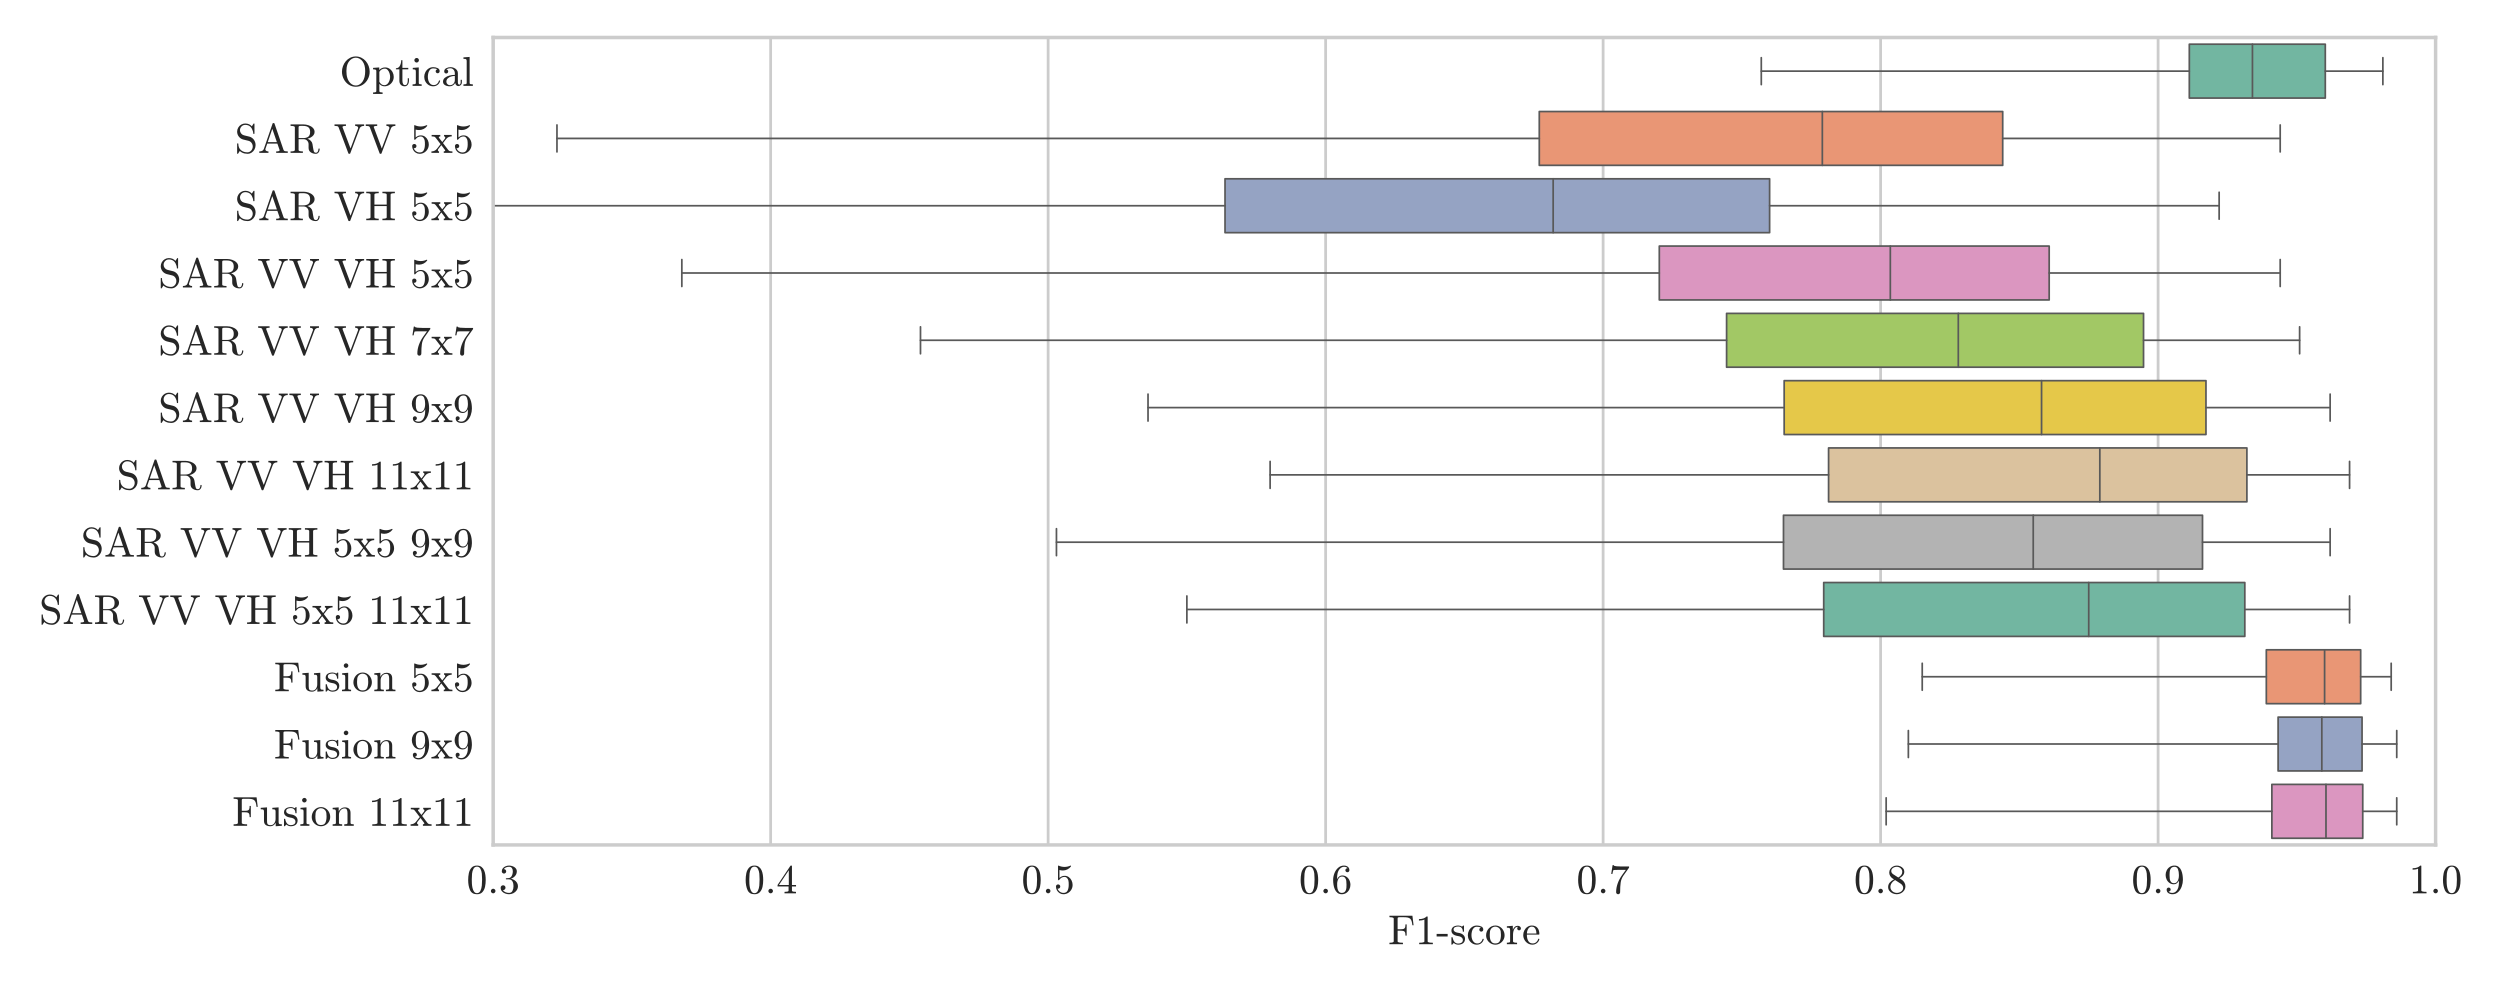 <?xml version="1.0" encoding="utf-8" standalone="no"?>
<!DOCTYPE svg PUBLIC "-//W3C//DTD SVG 1.1//EN"
  "http://www.w3.org/Graphics/SVG/1.1/DTD/svg11.dtd">
<!-- Created with matplotlib (http://matplotlib.org/) -->
<svg height="288pt" version="1.1" viewBox="0 0 720 288" width="720pt" xmlns="http://www.w3.org/2000/svg" xmlns:xlink="http://www.w3.org/1999/xlink">
 <defs>
  <style type="text/css">
*{stroke-linecap:butt;stroke-linejoin:round;}
  </style>
 </defs>
 <g id="figure_1">
  <g id="patch_1">
   <path d="M 0 288 
L 720 288 
L 720 0 
L 0 0 
z
" style="fill:#ffffff;"/>
  </g>
  <g id="axes_1">
   <g id="patch_2">
    <path d="M 142.025 243.35 
L 701.45 243.35 
L 701.45 10.8 
L 142.025 10.8 
z
" style="fill:#ffffff;"/>
   </g>
   <g id="matplotlib.axis_1">
    <g id="xtick_1">
     <g id="line2d_1">
      <path clip-path="url(#pd75c593f78)" d="M 142.025 243.35 
L 142.025 10.8 
" style="fill:none;stroke:#cccccc;stroke-linecap:round;stroke-width:0.8;"/>
     </g>
     <g id="line2d_2"/>
     <g id="text_1">
      <!-- 0.3 -->
      <defs>
       <path d="M 25 -2.203 
Q 12.75 -2.203 8.328 7.875 
Q 3.906 17.969 3.906 31.891 
Q 3.906 40.578 5.484 48.234 
Q 7.078 55.906 11.781 61.25 
Q 16.5 66.609 25 66.609 
Q 31.594 66.609 35.781 63.375 
Q 39.984 60.156 42.188 55.047 
Q 44.391 49.953 45.188 44.109 
Q 46 38.281 46 31.891 
Q 46 23.297 44.406 15.797 
Q 42.828 8.297 38.188 3.047 
Q 33.547 -2.203 25 -2.203 
z
M 25 0.391 
Q 30.562 0.391 33.297 6.094 
Q 36.031 11.812 36.672 18.75 
Q 37.312 25.688 37.312 33.5 
Q 37.312 41.016 36.672 47.359 
Q 36.031 53.719 33.312 58.859 
Q 30.609 64.016 25 64.016 
Q 19.344 64.016 16.609 58.828 
Q 13.875 53.656 13.234 47.328 
Q 12.594 41.016 12.594 33.5 
Q 12.594 27.938 12.859 23 
Q 13.141 18.062 14.312 12.812 
Q 15.484 7.562 18.094 3.969 
Q 20.703 0.391 25 0.391 
z
" id="Cmr10-30"/>
       <path d="M 8.406 5.516 
Q 8.406 7.766 10.062 9.375 
Q 11.719 10.984 13.922 10.984 
Q 15.281 10.984 16.594 10.25 
Q 17.922 9.516 18.656 8.203 
Q 19.391 6.891 19.391 5.516 
Q 19.391 3.328 17.766 1.656 
Q 16.156 0 13.922 0 
Q 11.719 0 10.062 1.656 
Q 8.406 3.328 8.406 5.516 
z
" id="Cmr10-2e"/>
       <path d="M 9.516 7.719 
Q 11.859 4.297 15.812 2.641 
Q 19.781 0.984 24.312 0.984 
Q 30.125 0.984 32.562 5.938 
Q 35.016 10.891 35.016 17.188 
Q 35.016 20.016 34.5 22.844 
Q 33.984 25.688 32.766 28.125 
Q 31.547 30.562 29.422 32.031 
Q 27.297 33.5 24.219 33.5 
L 17.578 33.5 
Q 16.703 33.5 16.703 34.422 
L 16.703 35.297 
Q 16.703 36.078 17.578 36.078 
L 23.094 36.531 
Q 26.609 36.531 28.922 39.156 
Q 31.25 41.797 32.328 45.578 
Q 33.406 49.359 33.406 52.781 
Q 33.406 57.562 31.156 60.641 
Q 28.906 63.719 24.312 63.719 
Q 20.516 63.719 17.047 62.281 
Q 13.578 60.844 11.531 57.906 
Q 11.719 57.953 11.859 57.984 
Q 12.016 58.016 12.203 58.016 
Q 14.453 58.016 15.969 56.453 
Q 17.484 54.891 17.484 52.688 
Q 17.484 50.531 15.969 48.969 
Q 14.453 47.406 12.203 47.406 
Q 10.016 47.406 8.453 48.969 
Q 6.891 50.531 6.891 52.688 
Q 6.891 56.984 9.469 60.156 
Q 12.062 63.328 16.141 64.969 
Q 20.219 66.609 24.312 66.609 
Q 27.344 66.609 30.703 65.703 
Q 34.078 64.797 36.812 63.109 
Q 39.547 61.422 41.281 58.781 
Q 43.016 56.156 43.016 52.781 
Q 43.016 48.578 41.141 45.016 
Q 39.266 41.453 35.984 38.859 
Q 32.719 36.281 28.812 35.016 
Q 33.156 34.188 37.062 31.734 
Q 40.969 29.297 43.328 25.484 
Q 45.703 21.688 45.703 17.281 
Q 45.703 11.766 42.672 7.297 
Q 39.656 2.828 34.719 0.312 
Q 29.781 -2.203 24.312 -2.203 
Q 19.625 -2.203 14.906 -0.406 
Q 10.203 1.375 7.203 4.938 
Q 4.203 8.5 4.203 13.484 
Q 4.203 15.969 5.859 17.625 
Q 7.516 19.281 10.016 19.281 
Q 11.625 19.281 12.969 18.531 
Q 14.312 17.781 15.062 16.406 
Q 15.828 15.047 15.828 13.484 
Q 15.828 11.031 14.109 9.375 
Q 12.406 7.719 10.016 7.719 
z
" id="Cmr10-33"/>
      </defs>
      <g style="fill:#262626;" transform="translate(134.364 257.277)scale(0.12 -0.12)">
       <use xlink:href="#Cmr10-30"/>
       <use x="50" xlink:href="#Cmr10-2e"/>
       <use x="77.686" xlink:href="#Cmr10-33"/>
      </g>
     </g>
    </g>
    <g id="xtick_2">
     <g id="line2d_3">
      <path clip-path="url(#pd75c593f78)" d="M 221.943 243.35 
L 221.943 10.8 
" style="fill:none;stroke:#cccccc;stroke-linecap:round;stroke-width:0.8;"/>
     </g>
     <g id="line2d_4"/>
     <g id="text_2">
      <!-- 0.4 -->
      <defs>
       <path d="M 2.781 16.5 
L 2.781 20.016 
L 33.688 66.109 
Q 34.031 66.609 34.719 66.609 
L 36.188 66.609 
Q 37.312 66.609 37.312 65.484 
L 37.312 20.016 
L 47.125 20.016 
L 47.125 16.5 
L 37.312 16.5 
L 37.312 6.688 
Q 37.312 4.641 40.234 4.078 
Q 43.172 3.516 47.016 3.516 
L 47.016 0 
L 19.484 0 
L 19.484 3.516 
Q 23.344 3.516 26.266 4.078 
Q 29.203 4.641 29.203 6.688 
L 29.203 16.5 
z
M 6.109 20.016 
L 29.781 20.016 
L 29.781 55.422 
z
" id="Cmr10-34"/>
      </defs>
      <g style="fill:#262626;" transform="translate(214.282 257.277)scale(0.12 -0.12)">
       <use xlink:href="#Cmr10-30"/>
       <use x="50" xlink:href="#Cmr10-2e"/>
       <use x="77.686" xlink:href="#Cmr10-34"/>
      </g>
     </g>
    </g>
    <g id="xtick_3">
     <g id="line2d_5">
      <path clip-path="url(#pd75c593f78)" d="M 301.861 243.35 
L 301.861 10.8 
" style="fill:none;stroke:#cccccc;stroke-linecap:round;stroke-width:0.8;"/>
     </g>
     <g id="line2d_6"/>
     <g id="text_3">
      <!-- 0.5 -->
      <defs>
       <path d="M 8.688 11.375 
Q 9.719 8.453 11.844 6.047 
Q 13.969 3.656 16.875 2.312 
Q 19.781 0.984 22.906 0.984 
Q 30.125 0.984 32.859 6.594 
Q 35.594 12.203 35.594 20.219 
Q 35.594 23.688 35.469 26.047 
Q 35.359 28.422 34.812 30.609 
Q 33.891 34.125 31.562 36.766 
Q 29.25 39.406 25.875 39.406 
Q 22.516 39.406 20.094 38.375 
Q 17.672 37.359 16.156 35.984 
Q 14.656 34.625 13.484 33.109 
Q 12.312 31.594 12.016 31.5 
L 10.891 31.5 
Q 10.641 31.5 10.266 31.812 
Q 9.906 32.125 9.906 32.422 
L 9.906 65.828 
Q 9.906 66.062 10.219 66.328 
Q 10.547 66.609 10.891 66.609 
L 11.188 66.609 
Q 17.922 63.375 25.484 63.375 
Q 32.906 63.375 39.797 66.609 
L 40.094 66.609 
Q 40.438 66.609 40.719 66.359 
Q 41.016 66.109 41.016 65.828 
L 41.016 64.891 
Q 41.016 64.406 40.828 64.406 
Q 37.406 59.859 32.25 57.312 
Q 27.094 54.781 21.578 54.781 
Q 17.578 54.781 13.375 55.906 
L 13.375 37.016 
Q 16.703 39.703 19.312 40.844 
Q 21.922 42 25.984 42 
Q 31.5 42 35.859 38.812 
Q 40.234 35.641 42.578 30.531 
Q 44.922 25.438 44.922 20.125 
Q 44.922 14.109 41.969 8.984 
Q 39.016 3.859 33.938 0.828 
Q 28.859 -2.203 22.906 -2.203 
Q 17.969 -2.203 13.844 0.328 
Q 9.719 2.875 7.344 7.172 
Q 4.984 11.469 4.984 16.312 
Q 4.984 18.562 6.438 19.969 
Q 7.906 21.391 10.109 21.391 
Q 12.312 21.391 13.797 19.938 
Q 15.281 18.5 15.281 16.312 
Q 15.281 14.156 13.797 12.672 
Q 12.312 11.188 10.109 11.188 
Q 9.766 11.188 9.328 11.25 
Q 8.891 11.328 8.688 11.375 
z
" id="Cmr10-35"/>
      </defs>
      <g style="fill:#262626;" transform="translate(294.199 257.277)scale(0.12 -0.12)">
       <use xlink:href="#Cmr10-30"/>
       <use x="50" xlink:href="#Cmr10-2e"/>
       <use x="77.686" xlink:href="#Cmr10-35"/>
      </g>
     </g>
    </g>
    <g id="xtick_4">
     <g id="line2d_7">
      <path clip-path="url(#pd75c593f78)" d="M 381.779 243.35 
L 381.779 10.8 
" style="fill:none;stroke:#cccccc;stroke-linecap:round;stroke-width:0.8;"/>
     </g>
     <g id="line2d_8"/>
     <g id="text_4">
      <!-- 0.6 -->
      <defs>
       <path d="M 25 -2.203 
Q 18.797 -2.203 14.641 1.094 
Q 10.5 4.391 8.219 9.641 
Q 5.953 14.891 5.078 20.656 
Q 4.203 26.422 4.203 32.328 
Q 4.203 40.234 7.281 48.188 
Q 10.359 56.156 16.328 61.375 
Q 22.312 66.609 30.516 66.609 
Q 33.938 66.609 36.891 65.312 
Q 39.844 64.016 41.531 61.5 
Q 43.219 58.984 43.219 55.422 
Q 43.219 53.375 41.828 51.984 
Q 40.438 50.594 38.375 50.594 
Q 36.422 50.594 35 52 
Q 33.594 53.422 33.594 55.422 
Q 33.594 57.375 35 58.781 
Q 36.422 60.203 38.375 60.203 
L 38.922 60.203 
Q 37.641 62.016 35.328 62.859 
Q 33.016 63.719 30.516 63.719 
Q 27.484 63.719 24.922 62.391 
Q 22.359 61.078 20.312 58.828 
Q 18.266 56.594 16.891 53.875 
Q 15.531 51.172 14.766 47.703 
Q 14.016 44.234 13.812 41.203 
Q 13.625 38.188 13.625 33.594 
Q 15.375 37.703 18.594 40.312 
Q 21.828 42.922 25.875 42.922 
Q 30.328 42.922 33.984 41.109 
Q 37.641 39.312 40.281 36.109 
Q 42.922 32.906 44.312 28.797 
Q 45.703 24.703 45.703 20.516 
Q 45.703 14.656 43.094 9.344 
Q 40.484 4.047 35.734 0.922 
Q 31 -2.203 25 -2.203 
z
M 25 0.984 
Q 28.859 0.984 31.203 2.734 
Q 33.547 4.5 34.641 7.391 
Q 35.75 10.297 36.016 13.25 
Q 36.281 16.219 36.281 20.516 
Q 36.281 26.172 35.734 30.172 
Q 35.203 34.188 32.812 37.234 
Q 30.422 40.281 25.484 40.281 
Q 21.438 40.281 18.828 37.547 
Q 16.219 34.812 15.016 30.641 
Q 13.812 26.469 13.812 22.609 
Q 13.812 21.297 13.922 20.609 
Q 13.922 20.453 13.891 20.359 
Q 13.875 20.266 13.812 20.125 
Q 13.812 15.828 14.688 11.422 
Q 15.578 7.031 18.062 4 
Q 20.562 0.984 25 0.984 
z
" id="Cmr10-36"/>
      </defs>
      <g style="fill:#262626;" transform="translate(374.117 257.277)scale(0.12 -0.12)">
       <use xlink:href="#Cmr10-30"/>
       <use x="50" xlink:href="#Cmr10-2e"/>
       <use x="77.686" xlink:href="#Cmr10-36"/>
      </g>
     </g>
    </g>
    <g id="xtick_5">
     <g id="line2d_9">
      <path clip-path="url(#pd75c593f78)" d="M 461.696 243.35 
L 461.696 10.8 
" style="fill:none;stroke:#cccccc;stroke-linecap:round;stroke-width:0.8;"/>
     </g>
     <g id="line2d_10"/>
     <g id="text_5">
      <!-- 0.7 -->
      <defs>
       <path d="M 17.391 2.594 
Q 17.391 8.156 18.359 13.469 
Q 19.344 18.797 21.219 24 
Q 23.094 29.203 25.75 34.203 
Q 28.422 39.203 31.594 43.609 
L 40.719 56.297 
L 29.297 56.297 
Q 11.531 56.297 10.984 55.812 
Q 9.672 54.203 8.5 46.578 
L 5.609 46.578 
L 8.891 67.578 
L 11.812 67.578 
L 11.812 67.281 
Q 11.812 65.484 17.922 64.938 
Q 24.031 64.406 29.891 64.406 
L 48.484 64.406 
L 48.484 61.812 
Q 48.484 61.719 48.453 61.672 
Q 48.438 61.625 48.391 61.531 
L 34.625 42.188 
Q 29.547 34.672 28.266 25.484 
Q 27 16.312 27 2.594 
Q 27 0.641 25.578 -0.781 
Q 24.172 -2.203 22.219 -2.203 
Q 20.219 -2.203 18.797 -0.781 
Q 17.391 0.641 17.391 2.594 
z
" id="Cmr10-37"/>
      </defs>
      <g style="fill:#262626;" transform="translate(454.035 257.277)scale(0.12 -0.12)">
       <use xlink:href="#Cmr10-30"/>
       <use x="50" xlink:href="#Cmr10-2e"/>
       <use x="77.686" xlink:href="#Cmr10-37"/>
      </g>
     </g>
    </g>
    <g id="xtick_6">
     <g id="line2d_11">
      <path clip-path="url(#pd75c593f78)" d="M 541.614 243.35 
L 541.614 10.8 
" style="fill:none;stroke:#cccccc;stroke-linecap:round;stroke-width:0.8;"/>
     </g>
     <g id="line2d_12"/>
     <g id="text_6">
      <!-- 0.8 -->
      <defs>
       <path d="M 4.203 15.188 
Q 4.203 21.188 8.156 25.797 
Q 12.109 30.422 18.312 33.5 
L 14.594 35.891 
Q 11.188 38.141 9.031 41.875 
Q 6.891 45.609 6.891 49.703 
Q 6.891 54.5 9.406 58.344 
Q 11.922 62.203 16.094 64.406 
Q 20.266 66.609 25 66.609 
Q 29.438 66.609 33.562 64.797 
Q 37.703 62.984 40.359 59.609 
Q 43.016 56.25 43.016 51.609 
Q 43.016 48.25 41.422 45.359 
Q 39.844 42.484 37.078 40.188 
Q 34.328 37.891 31.203 36.281 
L 36.922 32.625 
Q 40.875 30.031 43.281 25.828 
Q 45.703 21.625 45.703 17 
Q 45.703 11.578 42.797 7.125 
Q 39.891 2.688 35.109 0.234 
Q 30.328 -2.203 25 -2.203 
Q 19.828 -2.203 15.016 -0.094 
Q 10.203 2 7.203 5.984 
Q 4.203 9.969 4.203 15.188 
z
M 9.625 15.188 
Q 9.625 11.234 11.797 7.953 
Q 13.969 4.688 17.531 2.828 
Q 21.094 0.984 25 0.984 
Q 30.812 0.984 35.547 4.375 
Q 40.281 7.766 40.281 13.375 
Q 40.281 15.281 39.516 17.156 
Q 38.766 19.047 37.422 20.578 
Q 36.078 22.125 34.422 23.094 
L 21 31.781 
Q 17.875 30.125 15.25 27.578 
Q 12.641 25.047 11.125 21.875 
Q 9.625 18.703 9.625 15.188 
z
M 16.5 45.703 
L 28.609 37.891 
Q 32.812 40.328 35.5 43.797 
Q 38.188 47.266 38.188 51.609 
Q 38.188 54.984 36.297 57.781 
Q 34.422 60.594 31.391 62.156 
Q 28.375 63.719 24.906 63.719 
Q 21.875 63.719 18.797 62.547 
Q 15.719 61.375 13.719 59.047 
Q 11.719 56.734 11.719 53.609 
Q 11.719 48.922 16.5 45.703 
z
" id="Cmr10-38"/>
      </defs>
      <g style="fill:#262626;" transform="translate(533.953 257.277)scale(0.12 -0.12)">
       <use xlink:href="#Cmr10-30"/>
       <use x="50" xlink:href="#Cmr10-2e"/>
       <use x="77.686" xlink:href="#Cmr10-38"/>
      </g>
     </g>
    </g>
    <g id="xtick_7">
     <g id="line2d_13">
      <path clip-path="url(#pd75c593f78)" d="M 621.532 243.35 
L 621.532 10.8 
" style="fill:none;stroke:#cccccc;stroke-linecap:round;stroke-width:0.8;"/>
     </g>
     <g id="line2d_14"/>
     <g id="text_7">
      <!-- 0.9 -->
      <defs>
       <path d="M 11.281 4.203 
Q 14.016 0.984 20.797 0.984 
Q 24.609 0.984 27.906 3.562 
Q 31.203 6.156 33.016 9.906 
Q 35.109 14.156 35.688 18.969 
Q 36.281 23.781 36.281 30.906 
Q 34.578 26.859 31.375 24.266 
Q 28.172 21.688 24.031 21.688 
Q 18.219 21.688 13.641 24.828 
Q 9.078 27.984 6.641 33.125 
Q 4.203 38.281 4.203 44.094 
Q 4.203 50.094 6.938 55.297 
Q 9.672 60.5 14.5 63.547 
Q 19.344 66.609 25.484 66.609 
Q 31.547 66.609 35.625 63.312 
Q 39.703 60.016 41.844 54.812 
Q 44 49.609 44.844 43.797 
Q 45.703 37.984 45.703 32.328 
Q 45.703 24.609 42.875 16.578 
Q 40.047 8.547 34.406 3.172 
Q 28.766 -2.203 20.797 -2.203 
Q 14.891 -2.203 10.781 0.578 
Q 6.688 3.375 6.688 8.984 
Q 6.688 11.031 8.078 12.422 
Q 9.469 13.812 11.531 13.812 
Q 13.531 13.812 14.922 12.422 
Q 16.312 11.031 16.312 8.984 
Q 16.312 7.031 14.891 5.609 
Q 13.484 4.203 11.531 4.203 
z
M 24.422 24.312 
Q 28.516 24.312 31.125 27.062 
Q 33.734 29.828 34.906 33.922 
Q 36.078 38.031 36.078 42.094 
L 36.078 44 
L 36.078 44.391 
Q 36.078 51.906 33.875 57.812 
Q 31.688 63.719 25.484 63.719 
Q 21.531 63.719 19.062 61.984 
Q 16.609 60.25 15.438 57.375 
Q 14.266 54.5 13.938 51.219 
Q 13.625 47.953 13.625 44.094 
Q 13.625 38.422 14.156 34.422 
Q 14.703 30.422 17.094 27.359 
Q 19.484 24.312 24.422 24.312 
z
" id="Cmr10-39"/>
      </defs>
      <g style="fill:#262626;" transform="translate(613.871 257.277)scale(0.12 -0.12)">
       <use xlink:href="#Cmr10-30"/>
       <use x="50" xlink:href="#Cmr10-2e"/>
       <use x="77.686" xlink:href="#Cmr10-39"/>
      </g>
     </g>
    </g>
    <g id="xtick_8">
     <g id="line2d_15">
      <path clip-path="url(#pd75c593f78)" d="M 701.45 243.35 
L 701.45 10.8 
" style="fill:none;stroke:#cccccc;stroke-linecap:round;stroke-width:0.8;"/>
     </g>
     <g id="line2d_16"/>
     <g id="text_8">
      <!-- 1.0 -->
      <defs>
       <path d="M 9.281 0 
L 9.281 3.516 
Q 21.781 3.516 21.781 6.688 
L 21.781 59.188 
Q 16.609 56.688 8.688 56.688 
L 8.688 60.203 
Q 20.953 60.203 27.203 66.609 
L 28.609 66.609 
Q 28.953 66.609 29.266 66.328 
Q 29.594 66.062 29.594 65.719 
L 29.594 6.688 
Q 29.594 3.516 42.094 3.516 
L 42.094 0 
z
" id="Cmr10-31"/>
      </defs>
      <g style="fill:#262626;" transform="translate(693.789 257.277)scale(0.12 -0.12)">
       <use xlink:href="#Cmr10-31"/>
       <use x="50" xlink:href="#Cmr10-2e"/>
       <use x="77.686" xlink:href="#Cmr10-30"/>
      </g>
     </g>
    </g>
    <g id="text_9">
     <!-- F1-score -->
     <defs>
      <path d="M 3.078 0 
L 3.078 3.516 
Q 13.375 3.516 13.375 6.688 
L 13.375 61.625 
Q 13.375 64.797 3.078 64.797 
L 3.078 68.312 
L 58.203 68.312 
L 60.984 45.406 
L 58.109 45.406 
Q 57.422 51.703 56.266 55.344 
Q 55.125 58.984 52.922 61.062 
Q 50.734 63.141 47.047 63.969 
Q 43.359 64.797 36.922 64.797 
L 27.781 64.797 
Q 25.984 64.797 24.969 64.641 
Q 23.969 64.5 23.328 63.797 
Q 22.703 63.094 22.703 61.625 
L 22.703 35.891 
L 29.781 35.891 
Q 34.906 35.891 37.297 36.797 
Q 39.703 37.703 40.594 40.094 
Q 41.5 42.484 41.5 47.609 
L 44.391 47.609 
L 44.391 20.703 
L 41.5 20.703 
Q 41.5 25.828 40.594 28.219 
Q 39.703 30.609 37.297 31.516 
Q 34.906 32.422 29.781 32.422 
L 22.703 32.422 
L 22.703 6.688 
Q 22.703 3.516 35.5 3.516 
L 35.5 0 
z
" id="Cmr10-46"/>
      <path d="M 1.125 18.5 
L 1.125 24.703 
L 27.594 24.703 
L 27.594 18.5 
z
" id="Cmr10-2d"/>
      <path d="M 3.328 -0.297 
L 3.328 16.016 
Q 3.328 16.797 4.203 16.797 
L 5.422 16.797 
Q 6 16.797 6.203 16.016 
Q 8.984 1.516 19.672 1.516 
Q 24.422 1.516 27.609 3.656 
Q 30.812 5.812 30.812 10.297 
Q 30.812 13.531 28.312 15.797 
Q 25.828 18.062 22.406 18.891 
L 15.719 20.219 
Q 12.359 20.953 9.594 22.453 
Q 6.844 23.969 5.078 26.484 
Q 3.328 29 3.328 32.328 
Q 3.328 36.719 5.641 39.516 
Q 7.953 42.328 11.656 43.578 
Q 15.375 44.828 19.672 44.828 
Q 24.812 44.828 28.609 42.094 
L 31.5 44.578 
Q 31.5 44.828 31.984 44.828 
L 32.719 44.828 
Q 33.016 44.828 33.25 44.547 
Q 33.5 44.281 33.5 44 
L 33.5 30.906 
Q 33.5 29.984 32.719 29.984 
L 31.5 29.984 
Q 30.609 29.984 30.609 30.906 
Q 30.609 36.141 27.703 39.312 
Q 24.812 42.484 19.578 42.484 
Q 15.094 42.484 11.797 40.812 
Q 8.5 39.156 8.5 35.109 
Q 8.5 32.328 10.859 30.547 
Q 13.234 28.766 16.406 27.984 
L 23.188 26.703 
Q 26.609 25.922 29.562 24.062 
Q 32.516 22.219 34.25 19.375 
Q 35.984 16.547 35.984 12.984 
Q 35.984 9.375 34.734 6.703 
Q 33.5 4.047 31.266 2.281 
Q 29.047 0.531 26.016 -0.297 
Q 23 -1.125 19.672 -1.125 
Q 13.422 -1.125 8.984 3.078 
L 5.328 -0.875 
Q 5.328 -1.125 4.781 -1.125 
L 4.203 -1.125 
Q 3.328 -1.125 3.328 -0.297 
z
" id="Cmr10-73"/>
      <path d="M 24.906 -1.125 
Q 18.844 -1.125 13.906 2.016 
Q 8.984 5.172 6.156 10.422 
Q 3.328 15.672 3.328 21.578 
Q 3.328 27.484 6.125 32.906 
Q 8.938 38.328 13.891 41.578 
Q 18.844 44.828 24.906 44.828 
Q 30.766 44.828 35.562 42.531 
Q 40.375 40.234 40.375 35.016 
Q 40.375 33.062 38.984 31.609 
Q 37.594 30.172 35.594 30.172 
Q 33.594 30.172 32.203 31.609 
Q 30.812 33.062 30.812 35.016 
Q 30.812 36.766 31.938 38.062 
Q 33.062 39.359 34.719 39.703 
Q 31.25 41.891 25 41.891 
Q 20.219 41.891 17.281 38.719 
Q 14.359 35.547 13.188 30.859 
Q 12.016 26.172 12.016 21.578 
Q 12.016 16.75 13.453 12.234 
Q 14.891 7.719 18.094 4.766 
Q 21.297 1.812 26.125 1.812 
Q 30.859 1.812 34.172 4.719 
Q 37.5 7.625 38.719 12.312 
Q 38.719 12.891 39.5 12.891 
L 40.719 12.891 
Q 41.016 12.891 41.25 12.625 
Q 41.5 12.359 41.5 12.016 
L 41.5 11.719 
Q 39.984 5.812 35.484 2.344 
Q 31 -1.125 24.906 -1.125 
z
" id="Cmr10-63"/>
      <path d="M 25 -1.125 
Q 19 -1.125 13.859 1.922 
Q 8.734 4.984 5.75 10.109 
Q 2.781 15.234 2.781 21.297 
Q 2.781 25.875 4.422 30.125 
Q 6.062 34.375 9.109 37.719 
Q 12.156 41.062 16.203 42.938 
Q 20.266 44.828 25 44.828 
Q 31.156 44.828 36.203 41.578 
Q 41.266 38.328 44.188 32.875 
Q 47.125 27.438 47.125 21.297 
Q 47.125 15.281 44.141 10.125 
Q 41.156 4.984 36.047 1.922 
Q 30.953 -1.125 25 -1.125 
z
M 25 1.812 
Q 33.016 1.812 35.688 7.609 
Q 38.375 13.422 38.375 22.406 
Q 38.375 27.438 37.844 30.734 
Q 37.312 34.031 35.5 36.719 
Q 34.375 38.375 32.641 39.625 
Q 30.906 40.875 28.969 41.531 
Q 27.047 42.188 25 42.188 
Q 21.875 42.188 19.062 40.766 
Q 16.266 39.359 14.406 36.719 
Q 12.547 33.891 12.031 30.484 
Q 11.531 27.094 11.531 22.406 
Q 11.531 16.797 12.5 12.328 
Q 13.484 7.859 16.438 4.828 
Q 19.391 1.812 25 1.812 
z
" id="Cmr10-6f"/>
      <path d="M 2.594 0 
L 2.594 3.516 
Q 6 3.516 8.203 4.047 
Q 10.406 4.594 10.406 6.688 
L 10.406 33.984 
Q 10.406 36.672 9.594 37.859 
Q 8.797 39.062 7.281 39.328 
Q 5.766 39.594 2.594 39.594 
L 2.594 43.109 
L 16.891 44.188 
L 16.891 34.422 
Q 18.5 38.766 21.484 41.469 
Q 24.469 44.188 28.719 44.188 
Q 31.688 44.188 34.031 42.422 
Q 36.375 40.672 36.375 37.797 
Q 36.375 35.984 35.078 34.641 
Q 33.797 33.297 31.891 33.297 
Q 30.031 33.297 28.703 34.609 
Q 27.391 35.938 27.391 37.797 
Q 27.391 40.484 29.297 41.609 
L 28.719 41.609 
Q 24.656 41.609 22.094 38.672 
Q 19.531 35.75 18.453 31.391 
Q 17.391 27.047 17.391 23.094 
L 17.391 6.688 
Q 17.391 3.516 27.094 3.516 
L 27.094 0 
z
" id="Cmr10-72"/>
      <path d="M 24.906 -1.125 
Q 18.797 -1.125 13.688 2.078 
Q 8.594 5.281 5.688 10.625 
Q 2.781 15.969 2.781 21.922 
Q 2.781 27.781 5.438 33.047 
Q 8.109 38.328 12.859 41.578 
Q 17.625 44.828 23.484 44.828 
Q 28.078 44.828 31.469 43.281 
Q 34.859 41.75 37.062 39.016 
Q 39.266 36.281 40.375 32.562 
Q 41.5 28.859 41.5 24.422 
Q 41.5 23.094 40.484 23.094 
L 11.531 23.094 
L 11.531 22.016 
Q 11.531 13.719 14.875 7.766 
Q 18.219 1.812 25.781 1.812 
Q 28.859 1.812 31.469 3.172 
Q 34.078 4.547 36 6.984 
Q 37.938 9.422 38.625 12.203 
Q 38.719 12.547 38.984 12.812 
Q 39.266 13.094 39.594 13.094 
L 40.484 13.094 
Q 41.5 13.094 41.5 11.812 
Q 40.094 6.156 35.406 2.516 
Q 30.719 -1.125 24.906 -1.125 
z
M 11.625 25.594 
L 34.422 25.594 
Q 34.422 29.344 33.375 33.203 
Q 32.328 37.062 29.875 39.625 
Q 27.438 42.188 23.484 42.188 
Q 17.828 42.188 14.719 36.891 
Q 11.625 31.594 11.625 25.594 
z
" id="Cmr10-65"/>
     </defs>
     <g style="fill:#262626;" transform="translate(399.791 271.931)scale(0.12 -0.12)">
      <use xlink:href="#Cmr10-46"/>
      <use x="65.186" xlink:href="#Cmr10-31"/>
      <use x="115.186" xlink:href="#Cmr10-2d"/>
      <use x="148.486" xlink:href="#Cmr10-73"/>
      <use x="187.891" xlink:href="#Cmr10-63"/>
      <use x="232.275" xlink:href="#Cmr10-6f"/>
      <use x="282.275" xlink:href="#Cmr10-72"/>
      <use x="321.387" xlink:href="#Cmr10-65"/>
     </g>
    </g>
   </g>
   <g id="matplotlib.axis_2">
    <g id="ytick_1">
     <g id="line2d_17"/>
     <g id="text_10">
      <!-- Optical -->
      <defs>
       <path d="M 38.922 -2.203 
Q 29.391 -2.203 21.797 2.844 
Q 14.203 7.906 9.906 16.281 
Q 5.609 24.656 5.609 33.891 
Q 5.609 40.719 8.078 47.406 
Q 10.547 54.109 14.969 59.281 
Q 19.391 64.453 25.578 67.484 
Q 31.781 70.516 38.922 70.516 
Q 46 70.516 52.219 67.453 
Q 58.453 64.406 62.891 59.172 
Q 67.328 53.953 69.719 47.453 
Q 72.125 40.969 72.125 33.891 
Q 72.125 24.656 67.828 16.281 
Q 63.531 7.906 55.906 2.844 
Q 48.297 -2.203 38.922 -2.203 
z
M 22.312 10.797 
Q 25.25 6.203 29.547 3.484 
Q 33.844 0.781 38.922 0.781 
Q 42.188 0.781 45.328 2.094 
Q 48.484 3.422 51.047 5.719 
Q 53.609 8.016 55.422 10.797 
Q 61.375 19.781 61.375 35.5 
Q 61.375 49.906 55.422 58.297 
Q 52.484 62.5 48.109 65.031 
Q 43.75 67.578 38.922 67.578 
Q 34.031 67.578 29.641 65.031 
Q 25.25 62.5 22.312 58.297 
Q 19.969 55.031 18.672 51.344 
Q 17.391 47.656 16.844 43.703 
Q 16.312 39.75 16.312 35.5 
Q 16.312 30.953 16.812 26.625 
Q 17.328 22.312 18.719 18.156 
Q 20.125 14.016 22.312 10.797 
z
" id="Cmr10-4f"/>
       <path d="M 2.594 -19.391 
L 2.594 -15.922 
Q 6 -15.922 8.203 -15.328 
Q 10.406 -14.75 10.406 -12.703 
L 10.406 35.5 
Q 10.406 38.234 8.453 38.906 
Q 6.5 39.594 2.594 39.594 
L 2.594 43.109 
L 17.391 44.188 
L 17.391 37.984 
Q 20.125 41.016 23.75 42.594 
Q 27.391 44.188 31.5 44.188 
Q 37.406 44.188 42.141 40.984 
Q 46.875 37.797 49.531 32.594 
Q 52.203 27.391 52.203 21.578 
Q 52.203 15.531 49.25 10.297 
Q 46.297 5.078 41.188 1.969 
Q 36.078 -1.125 29.984 -1.125 
Q 22.703 -1.125 17.672 4.781 
L 17.672 -12.703 
Q 17.672 -14.75 19.891 -15.328 
Q 22.125 -15.922 25.484 -15.922 
L 25.484 -19.391 
z
M 17.672 9.719 
Q 19.438 6.156 22.562 3.828 
Q 25.688 1.516 29.391 1.516 
Q 32.859 1.516 35.516 3.359 
Q 38.188 5.219 39.984 8.344 
Q 41.797 11.469 42.641 14.906 
Q 43.5 18.359 43.5 21.578 
Q 43.5 25.594 42.062 30.25 
Q 40.625 34.906 37.672 38.109 
Q 34.719 41.312 30.516 41.312 
Q 26.469 41.312 23.062 39.234 
Q 19.672 37.156 17.672 33.594 
z
" id="Cmr10-70"/>
       <path d="M 10.203 12.016 
L 10.203 39.594 
L 1.906 39.594 
L 1.906 42.188 
Q 8.453 42.188 11.516 48.281 
Q 14.594 54.391 14.594 61.531 
L 17.484 61.531 
L 17.484 43.109 
L 31.594 43.109 
L 31.594 39.594 
L 17.484 39.594 
L 17.484 12.203 
Q 17.484 8.062 18.875 4.938 
Q 20.266 1.812 23.875 1.812 
Q 27.297 1.812 28.812 5.109 
Q 30.328 8.406 30.328 12.203 
L 30.328 18.109 
L 33.203 18.109 
L 33.203 12.016 
Q 33.203 8.891 32.047 5.828 
Q 30.906 2.781 28.656 0.828 
Q 26.422 -1.125 23.188 -1.125 
Q 17.188 -1.125 13.688 2.469 
Q 10.203 6.062 10.203 12.016 
z
" id="Cmr10-74"/>
       <path d="M 3.078 0 
L 3.078 3.516 
Q 6.5 3.516 8.688 4.047 
Q 10.891 4.594 10.891 6.688 
L 10.891 33.984 
Q 10.891 37.844 9.391 38.719 
Q 7.906 39.594 3.516 39.594 
L 3.516 43.109 
L 17.922 44.188 
L 17.922 6.688 
Q 17.922 4.594 19.828 4.047 
Q 21.734 3.516 24.906 3.516 
L 24.906 0 
z
M 7.328 61.375 
Q 7.328 63.578 8.984 65.234 
Q 10.641 66.891 12.797 66.891 
Q 14.203 66.891 15.516 66.156 
Q 16.844 65.438 17.578 64.109 
Q 18.312 62.797 18.312 61.375 
Q 18.312 59.234 16.641 57.562 
Q 14.984 55.906 12.797 55.906 
Q 10.641 55.906 8.984 57.562 
Q 7.328 59.234 7.328 61.375 
z
" id="Cmr10-69"/>
       <path d="M 4 9.812 
Q 4 15.766 8.688 19.5 
Q 13.375 23.25 19.938 24.781 
Q 26.516 26.312 32.422 26.312 
L 32.422 30.422 
Q 32.422 33.297 31.156 36 
Q 29.891 38.719 27.484 40.453 
Q 25.094 42.188 22.219 42.188 
Q 15.578 42.188 12.109 39.203 
Q 14.016 39.203 15.25 37.766 
Q 16.5 36.328 16.5 34.422 
Q 16.5 32.422 15.078 31 
Q 13.672 29.594 11.719 29.594 
Q 9.719 29.594 8.297 31 
Q 6.891 32.422 6.891 34.422 
Q 6.891 39.703 11.672 42.266 
Q 16.453 44.828 22.219 44.828 
Q 26.266 44.828 30.359 43.094 
Q 34.469 41.359 37.078 38.125 
Q 39.703 34.906 39.703 30.609 
L 39.703 8.109 
Q 39.703 6.156 40.531 4.516 
Q 41.359 2.875 43.109 2.875 
Q 44.781 2.875 45.578 4.531 
Q 46.391 6.203 46.391 8.109 
L 46.391 14.5 
L 49.312 14.5 
L 49.312 8.109 
Q 49.312 5.859 48.141 3.828 
Q 46.969 1.812 44.984 0.609 
Q 43.016 -0.594 40.719 -0.594 
Q 37.797 -0.594 35.672 1.672 
Q 33.547 3.953 33.297 7.078 
Q 31.453 3.328 27.828 1.094 
Q 24.219 -1.125 20.125 -1.125 
Q 16.312 -1.125 12.625 0 
Q 8.938 1.125 6.469 3.531 
Q 4 5.953 4 9.812 
z
M 12.109 9.812 
Q 12.109 6.297 14.688 3.906 
Q 17.281 1.516 20.797 1.516 
Q 24.031 1.516 26.656 3.125 
Q 29.297 4.734 30.859 7.516 
Q 32.422 10.297 32.422 13.375 
L 32.422 23.781 
Q 27.875 23.781 23.109 22.281 
Q 18.359 20.797 15.234 17.625 
Q 12.109 14.453 12.109 9.812 
z
" id="Cmr10-61"/>
       <path d="M 3.078 0 
L 3.078 3.516 
Q 6.5 3.516 8.688 4.047 
Q 10.891 4.594 10.891 6.688 
L 10.891 59.188 
Q 10.891 61.859 10.078 63.062 
Q 9.281 64.266 7.766 64.531 
Q 6.25 64.797 3.078 64.797 
L 3.078 68.312 
L 17.922 69.391 
L 17.922 6.688 
Q 17.922 4.594 20.109 4.047 
Q 22.312 3.516 25.688 3.516 
L 25.688 0 
z
" id="Cmr10-6c"/>
      </defs>
      <g style="fill:#262626;" transform="translate(97.811 24.721)scale(0.12 -0.12)">
       <use xlink:href="#Cmr10-4f"/>
       <use x="77.686" xlink:href="#Cmr10-70"/>
       <use x="133.203" xlink:href="#Cmr10-74"/>
       <use x="172.021" xlink:href="#Cmr10-69"/>
       <use x="199.707" xlink:href="#Cmr10-63"/>
       <use x="244.092" xlink:href="#Cmr10-61"/>
       <use x="294.092" xlink:href="#Cmr10-6c"/>
      </g>
     </g>
    </g>
    <g id="ytick_2">
     <g id="line2d_18"/>
     <g id="text_11">
      <!-- SAR VV 5x5 -->
      <defs>
       <path d="M 5.609 -1.422 
L 5.609 21.922 
Q 5.609 22.703 6.5 22.703 
L 7.719 22.703 
Q 8.016 22.703 8.25 22.453 
Q 8.5 22.219 8.5 21.922 
Q 8.5 12.109 14.578 6.703 
Q 20.656 1.312 30.516 1.312 
Q 33.984 1.312 36.906 3.312 
Q 39.844 5.328 41.469 8.562 
Q 43.109 11.812 43.109 15.281 
Q 43.109 18.312 41.891 21.172 
Q 40.672 24.031 38.375 26.125 
Q 36.078 28.219 33.203 28.906 
L 20.219 32.078 
Q 13.766 33.797 9.688 39.094 
Q 5.609 44.391 5.609 50.984 
Q 5.609 56.156 8.25 60.688 
Q 10.891 65.234 15.359 67.875 
Q 19.828 70.516 25 70.516 
Q 35.016 70.516 40.922 63.719 
L 45.016 70.219 
Q 45.312 70.516 45.703 70.516 
L 46.391 70.516 
Q 46.688 70.516 46.953 70.281 
Q 47.219 70.062 47.219 69.672 
L 47.219 46.484 
Q 47.219 45.609 46.391 45.609 
L 45.219 45.609 
Q 44.281 45.609 44.281 46.484 
Q 44.281 49.031 43.422 52.047 
Q 42.578 55.078 41.062 57.859 
Q 39.547 60.641 37.797 62.406 
Q 32.953 67.281 25 67.281 
Q 21.578 67.281 18.703 65.547 
Q 15.828 63.812 14.109 60.828 
Q 12.406 57.859 12.406 54.594 
Q 12.406 50.297 15.062 46.797 
Q 17.719 43.312 22.016 42.188 
L 35.016 39.016 
Q 38.234 38.234 41.094 36.203 
Q 43.953 34.188 45.844 31.5 
Q 47.75 28.812 48.828 25.516 
Q 49.906 22.219 49.906 18.703 
Q 49.906 13.281 47.406 8.469 
Q 44.922 3.656 40.406 0.719 
Q 35.891 -2.203 30.516 -2.203 
Q 27.203 -2.203 23.734 -1.469 
Q 20.266 -0.734 17.328 0.781 
Q 14.406 2.297 12.016 4.688 
L 7.812 -1.906 
Q 7.516 -2.203 7.078 -2.203 
L 6.5 -2.203 
Q 5.609 -2.203 5.609 -1.422 
z
" id="Cmr10-53"/>
       <path d="M 3.219 0 
L 3.219 3.516 
Q 12.156 3.516 14.203 9.422 
L 35.203 70.516 
Q 35.5 71.578 36.812 71.578 
L 38.094 71.578 
Q 39.406 71.578 39.703 70.516 
L 61.625 6.688 
Q 62.547 4.594 65.156 4.047 
Q 67.781 3.516 71.688 3.516 
L 71.688 0 
L 43.797 0 
L 43.797 3.516 
Q 52.094 3.516 52.094 6.203 
L 52.094 6.688 
L 46.688 22.312 
L 22.406 22.312 
L 17.922 9.422 
Q 17.828 9.078 17.828 8.406 
Q 17.828 5.906 20.188 4.703 
Q 22.562 3.516 25.297 3.516 
L 25.297 0 
z
M 23.578 25.781 
L 45.516 25.781 
L 34.516 57.719 
z
" id="Cmr10-41"/>
       <path d="M 3.328 0 
L 3.328 3.516 
Q 13.625 3.516 13.625 6.688 
L 13.625 61.625 
Q 13.625 64.797 3.328 64.797 
L 3.328 68.312 
L 34.719 68.312 
Q 40.328 68.312 46.5 66.281 
Q 52.688 64.266 56.828 60.109 
Q 60.984 55.953 60.984 50.203 
Q 60.984 46 58.469 42.703 
Q 55.953 39.406 52.016 37.188 
Q 48.094 34.969 44 33.984 
Q 48.484 32.422 51.844 29 
Q 55.219 25.594 55.906 21.188 
L 57.328 12.312 
Q 58.297 6.297 59.375 3.344 
Q 60.453 0.391 64.109 0.391 
Q 67.234 0.391 68.766 3.297 
Q 70.312 6.203 70.312 9.625 
Q 70.312 9.969 70.625 10.234 
Q 70.953 10.5 71.297 10.5 
L 72.219 10.5 
Q 73.188 10.5 73.188 9.188 
Q 73.188 6.453 72.109 3.828 
Q 71.047 1.219 69.016 -0.484 
Q 67 -2.203 64.203 -2.203 
Q 56.984 -2.203 51.781 1.391 
Q 46.578 4.984 46.578 11.922 
L 46.578 20.797 
Q 46.578 25.781 43.109 29.344 
Q 39.656 32.906 34.625 32.906 
L 22.609 32.906 
L 22.609 6.688 
Q 22.609 3.516 32.906 3.516 
L 32.906 0 
z
M 22.609 35.5 
L 33.297 35.5 
Q 41.609 35.5 45.953 38.844 
Q 50.297 42.188 50.297 50.203 
Q 50.297 58.156 46 61.469 
Q 41.703 64.797 33.297 64.797 
L 27.688 64.797 
Q 25.875 64.797 24.875 64.641 
Q 23.875 64.5 23.234 63.797 
Q 22.609 63.094 22.609 61.625 
z
" id="Cmr10-52"/>
       <path id="Cmr10-20"/>
       <path d="M 35.203 -1.125 
L 11.625 61.625 
Q 10.75 63.719 8.25 64.25 
Q 5.766 64.797 1.906 64.797 
L 1.906 68.312 
L 29.391 68.312 
L 29.391 64.797 
Q 21.094 64.797 21.094 62.203 
Q 21.141 62.062 21.156 61.938 
Q 21.188 61.812 21.188 61.625 
L 40.375 10.594 
L 58.5 58.891 
Q 58.688 59.281 58.688 60.109 
Q 58.688 62.547 56.438 63.672 
Q 54.203 64.797 51.422 64.797 
L 51.422 68.312 
L 73 68.312 
L 73 64.797 
Q 69.234 64.797 66.375 63.406 
Q 63.531 62.016 62.312 58.891 
L 39.703 -1.125 
Q 39.406 -2.203 38.094 -2.203 
L 36.812 -2.203 
Q 35.5 -2.203 35.203 -1.125 
z
" id="Cmr10-56"/>
       <path d="M 1.219 0 
L 1.219 3.516 
Q 5.031 3.516 8.391 5 
Q 11.766 6.5 14.109 9.422 
L 23.188 21 
L 11.375 36.375 
Q 9.625 38.578 7.547 39.078 
Q 5.469 39.594 1.703 39.594 
L 1.703 43.109 
L 22.516 43.109 
L 22.516 39.594 
Q 21.188 39.594 20.031 39 
Q 18.891 38.422 18.891 37.312 
Q 18.891 36.922 19.188 36.375 
L 27.203 25.984 
L 33.203 33.688 
Q 34.422 35.156 34.422 36.625 
Q 34.422 37.844 33.609 38.719 
Q 32.812 39.594 31.5 39.594 
L 31.5 43.109 
L 49.906 43.109 
L 49.906 39.594 
Q 46.047 39.594 42.656 38.109 
Q 39.266 36.625 36.922 33.688 
L 29 23.578 
L 41.797 6.688 
Q 43.703 4.5 45.75 4 
Q 47.797 3.516 51.609 3.516 
L 51.609 0 
L 30.812 0 
L 30.812 3.516 
Q 32.031 3.516 33.156 4.094 
Q 34.281 4.688 34.281 5.812 
Q 34.281 6.25 33.984 6.688 
L 25 18.609 
L 17.828 9.422 
Q 16.703 8.156 16.703 6.5 
Q 16.703 5.281 17.531 4.391 
Q 18.359 3.516 19.484 3.516 
L 19.484 0 
z
" id="Cmr10-78"/>
      </defs>
      <g style="fill:#262626;" transform="translate(67.62 44.032)scale(0.12 -0.12)">
       <use xlink:href="#Cmr10-53"/>
       <use x="55.518" xlink:href="#Cmr10-41"/>
       <use x="130.518" xlink:href="#Cmr10-52"/>
       <use x="204.102" xlink:href="#Cmr10-20"/>
       <use x="237.402" xlink:href="#Cmr10-56"/>
       <use x="312.402" xlink:href="#Cmr10-56"/>
       <use x="387.402" xlink:href="#Cmr10-20"/>
       <use x="420.703" xlink:href="#Cmr10-35"/>
       <use x="470.703" xlink:href="#Cmr10-78"/>
       <use x="523.389" xlink:href="#Cmr10-35"/>
      </g>
     </g>
    </g>
    <g id="ytick_3">
     <g id="line2d_19"/>
     <g id="text_12">
      <!-- SAR VH 5x5 -->
      <defs>
       <path d="M 3.078 0 
L 3.078 3.516 
Q 13.375 3.516 13.375 6.688 
L 13.375 61.625 
Q 13.375 64.797 3.078 64.797 
L 3.078 68.312 
L 33.016 68.312 
L 33.016 64.797 
Q 22.703 64.797 22.703 61.625 
L 22.703 37.312 
L 52.203 37.312 
L 52.203 61.625 
Q 52.203 64.797 41.891 64.797 
L 41.891 68.312 
L 71.781 68.312 
L 71.781 64.797 
Q 61.531 64.797 61.531 61.625 
L 61.531 6.688 
Q 61.531 3.516 71.781 3.516 
L 71.781 0 
L 41.891 0 
L 41.891 3.516 
Q 52.203 3.516 52.203 6.688 
L 52.203 33.797 
L 22.703 33.797 
L 22.703 6.688 
Q 22.703 3.516 33.016 3.516 
L 33.016 0 
z
" id="Cmr10-48"/>
      </defs>
      <g style="fill:#262626;" transform="translate(67.62 63.411)scale(0.12 -0.12)">
       <use xlink:href="#Cmr10-53"/>
       <use x="55.518" xlink:href="#Cmr10-41"/>
       <use x="130.518" xlink:href="#Cmr10-52"/>
       <use x="204.102" xlink:href="#Cmr10-20"/>
       <use x="237.402" xlink:href="#Cmr10-56"/>
       <use x="312.402" xlink:href="#Cmr10-48"/>
       <use x="387.402" xlink:href="#Cmr10-20"/>
       <use x="420.703" xlink:href="#Cmr10-35"/>
       <use x="470.703" xlink:href="#Cmr10-78"/>
       <use x="523.389" xlink:href="#Cmr10-35"/>
      </g>
     </g>
    </g>
    <g id="ytick_4">
     <g id="line2d_20"/>
     <g id="text_13">
      <!-- SAR VV VH 5x5 -->
      <g style="fill:#262626;" transform="translate(45.624 82.791)scale(0.12 -0.12)">
       <use xlink:href="#Cmr10-53"/>
       <use x="55.518" xlink:href="#Cmr10-41"/>
       <use x="130.518" xlink:href="#Cmr10-52"/>
       <use x="204.102" xlink:href="#Cmr10-20"/>
       <use x="237.402" xlink:href="#Cmr10-56"/>
       <use x="312.402" xlink:href="#Cmr10-56"/>
       <use x="387.402" xlink:href="#Cmr10-20"/>
       <use x="420.703" xlink:href="#Cmr10-56"/>
       <use x="495.703" xlink:href="#Cmr10-48"/>
       <use x="570.703" xlink:href="#Cmr10-20"/>
       <use x="604.004" xlink:href="#Cmr10-35"/>
       <use x="654.004" xlink:href="#Cmr10-78"/>
       <use x="706.689" xlink:href="#Cmr10-35"/>
      </g>
     </g>
    </g>
    <g id="ytick_5">
     <g id="line2d_21"/>
     <g id="text_14">
      <!-- SAR VV VH 7x7 -->
      <g style="fill:#262626;" transform="translate(45.624 102.17)scale(0.12 -0.12)">
       <use xlink:href="#Cmr10-53"/>
       <use x="55.518" xlink:href="#Cmr10-41"/>
       <use x="130.518" xlink:href="#Cmr10-52"/>
       <use x="204.102" xlink:href="#Cmr10-20"/>
       <use x="237.402" xlink:href="#Cmr10-56"/>
       <use x="312.402" xlink:href="#Cmr10-56"/>
       <use x="387.402" xlink:href="#Cmr10-20"/>
       <use x="420.703" xlink:href="#Cmr10-56"/>
       <use x="495.703" xlink:href="#Cmr10-48"/>
       <use x="570.703" xlink:href="#Cmr10-20"/>
       <use x="604.004" xlink:href="#Cmr10-37"/>
       <use x="654.004" xlink:href="#Cmr10-78"/>
       <use x="706.689" xlink:href="#Cmr10-37"/>
      </g>
     </g>
    </g>
    <g id="ytick_6">
     <g id="line2d_22"/>
     <g id="text_15">
      <!-- SAR VV VH 9x9 -->
      <g style="fill:#262626;" transform="translate(45.624 121.549)scale(0.12 -0.12)">
       <use xlink:href="#Cmr10-53"/>
       <use x="55.518" xlink:href="#Cmr10-41"/>
       <use x="130.518" xlink:href="#Cmr10-52"/>
       <use x="204.102" xlink:href="#Cmr10-20"/>
       <use x="237.402" xlink:href="#Cmr10-56"/>
       <use x="312.402" xlink:href="#Cmr10-56"/>
       <use x="387.402" xlink:href="#Cmr10-20"/>
       <use x="420.703" xlink:href="#Cmr10-56"/>
       <use x="495.703" xlink:href="#Cmr10-48"/>
       <use x="570.703" xlink:href="#Cmr10-20"/>
       <use x="604.004" xlink:href="#Cmr10-39"/>
       <use x="654.004" xlink:href="#Cmr10-78"/>
       <use x="706.689" xlink:href="#Cmr10-39"/>
      </g>
     </g>
    </g>
    <g id="ytick_7">
     <g id="line2d_23"/>
     <g id="text_16">
      <!-- SAR VV VH 11x11 -->
      <g style="fill:#262626;" transform="translate(33.624 140.928)scale(0.12 -0.12)">
       <use xlink:href="#Cmr10-53"/>
       <use x="55.518" xlink:href="#Cmr10-41"/>
       <use x="130.518" xlink:href="#Cmr10-52"/>
       <use x="204.102" xlink:href="#Cmr10-20"/>
       <use x="237.402" xlink:href="#Cmr10-56"/>
       <use x="312.402" xlink:href="#Cmr10-56"/>
       <use x="387.402" xlink:href="#Cmr10-20"/>
       <use x="420.703" xlink:href="#Cmr10-56"/>
       <use x="495.703" xlink:href="#Cmr10-48"/>
       <use x="570.703" xlink:href="#Cmr10-20"/>
       <use x="604.004" xlink:href="#Cmr10-31"/>
       <use x="654.004" xlink:href="#Cmr10-31"/>
       <use x="704.004" xlink:href="#Cmr10-78"/>
       <use x="756.689" xlink:href="#Cmr10-31"/>
       <use x="806.689" xlink:href="#Cmr10-31"/>
      </g>
     </g>
    </g>
    <g id="ytick_8">
     <g id="line2d_24"/>
     <g id="text_17">
      <!-- SAR VV VH 5x5 9x9 -->
      <g style="fill:#262626;" transform="translate(23.306 160.307)scale(0.12 -0.12)">
       <use xlink:href="#Cmr10-53"/>
       <use x="55.518" xlink:href="#Cmr10-41"/>
       <use x="130.518" xlink:href="#Cmr10-52"/>
       <use x="204.102" xlink:href="#Cmr10-20"/>
       <use x="237.402" xlink:href="#Cmr10-56"/>
       <use x="312.402" xlink:href="#Cmr10-56"/>
       <use x="387.402" xlink:href="#Cmr10-20"/>
       <use x="420.703" xlink:href="#Cmr10-56"/>
       <use x="495.703" xlink:href="#Cmr10-48"/>
       <use x="570.703" xlink:href="#Cmr10-20"/>
       <use x="604.004" xlink:href="#Cmr10-35"/>
       <use x="654.004" xlink:href="#Cmr10-78"/>
       <use x="706.689" xlink:href="#Cmr10-35"/>
       <use x="756.689" xlink:href="#Cmr10-20"/>
       <use x="789.99" xlink:href="#Cmr10-39"/>
       <use x="839.99" xlink:href="#Cmr10-78"/>
       <use x="892.676" xlink:href="#Cmr10-39"/>
      </g>
     </g>
    </g>
    <g id="ytick_9">
     <g id="line2d_25"/>
     <g id="text_18">
      <!-- SAR VV VH 5x5 11x11 -->
      <g style="fill:#262626;" transform="translate(11.306 179.686)scale(0.12 -0.12)">
       <use xlink:href="#Cmr10-53"/>
       <use x="55.518" xlink:href="#Cmr10-41"/>
       <use x="130.518" xlink:href="#Cmr10-52"/>
       <use x="204.102" xlink:href="#Cmr10-20"/>
       <use x="237.402" xlink:href="#Cmr10-56"/>
       <use x="312.402" xlink:href="#Cmr10-56"/>
       <use x="387.402" xlink:href="#Cmr10-20"/>
       <use x="420.703" xlink:href="#Cmr10-56"/>
       <use x="495.703" xlink:href="#Cmr10-48"/>
       <use x="570.703" xlink:href="#Cmr10-20"/>
       <use x="604.004" xlink:href="#Cmr10-35"/>
       <use x="654.004" xlink:href="#Cmr10-78"/>
       <use x="706.689" xlink:href="#Cmr10-35"/>
       <use x="756.689" xlink:href="#Cmr10-20"/>
       <use x="789.99" xlink:href="#Cmr10-31"/>
       <use x="839.99" xlink:href="#Cmr10-31"/>
       <use x="889.99" xlink:href="#Cmr10-78"/>
       <use x="942.676" xlink:href="#Cmr10-31"/>
       <use x="992.676" xlink:href="#Cmr10-31"/>
      </g>
     </g>
    </g>
    <g id="ytick_10">
     <g id="line2d_26"/>
     <g id="text_19">
      <!-- Fusion 5x5 -->
      <defs>
       <path d="M 10.797 11.922 
L 10.797 33.984 
Q 10.797 36.672 9.984 37.859 
Q 9.188 39.062 7.672 39.328 
Q 6.156 39.594 2.984 39.594 
L 2.984 43.109 
L 18.109 44.188 
L 18.109 11.922 
Q 18.109 8.016 18.672 5.828 
Q 19.234 3.656 21.062 2.578 
Q 22.906 1.516 26.906 1.516 
Q 32.281 1.516 35.453 6 
Q 38.625 10.5 38.625 16.219 
L 38.625 33.984 
Q 38.625 36.672 37.797 37.859 
Q 36.969 39.062 35.469 39.328 
Q 33.984 39.594 30.812 39.594 
L 30.812 43.109 
L 45.906 44.188 
L 45.906 9.078 
Q 45.906 6.453 46.703 5.25 
Q 47.516 4.047 49.016 3.781 
Q 50.531 3.516 53.719 3.516 
L 53.719 0 
L 38.922 -1.125 
L 38.922 7.328 
Q 37.062 3.562 33.734 1.219 
Q 30.422 -1.125 26.422 -1.125 
Q 19.234 -1.125 15.016 1.922 
Q 10.797 4.984 10.797 11.922 
z
" id="Cmr10-75"/>
       <path d="M 2.984 0 
L 2.984 3.516 
Q 6.391 3.516 8.594 4.047 
Q 10.797 4.594 10.797 6.688 
L 10.797 33.984 
Q 10.797 36.672 9.984 37.859 
Q 9.188 39.062 7.672 39.328 
Q 6.156 39.594 2.984 39.594 
L 2.984 43.109 
L 17.484 44.188 
L 17.484 34.422 
Q 19.484 38.719 23.406 41.453 
Q 27.344 44.188 31.984 44.188 
Q 38.922 44.188 42.406 40.859 
Q 45.906 37.547 45.906 30.719 
L 45.906 6.688 
Q 45.906 4.594 48.094 4.047 
Q 50.297 3.516 53.719 3.516 
L 53.719 0 
L 30.812 0 
L 30.812 3.516 
Q 34.234 3.516 36.422 4.047 
Q 38.625 4.594 38.625 6.688 
L 38.625 30.422 
Q 38.625 35.297 37.203 38.453 
Q 35.797 41.609 31.391 41.609 
Q 25.594 41.609 21.844 36.969 
Q 18.109 32.328 18.109 26.422 
L 18.109 6.688 
Q 18.109 4.594 20.312 4.047 
Q 22.516 3.516 25.875 3.516 
L 25.875 0 
z
" id="Cmr10-6e"/>
      </defs>
      <g style="fill:#262626;" transform="translate(78.909 199.066)scale(0.12 -0.12)">
       <use xlink:href="#Cmr10-46"/>
       <use x="65.186" xlink:href="#Cmr10-75"/>
       <use x="120.703" xlink:href="#Cmr10-73"/>
       <use x="160.107" xlink:href="#Cmr10-69"/>
       <use x="187.793" xlink:href="#Cmr10-6f"/>
       <use x="237.793" xlink:href="#Cmr10-6e"/>
       <use x="293.311" xlink:href="#Cmr10-20"/>
       <use x="326.611" xlink:href="#Cmr10-35"/>
       <use x="376.611" xlink:href="#Cmr10-78"/>
       <use x="429.297" xlink:href="#Cmr10-35"/>
      </g>
     </g>
    </g>
    <g id="ytick_11">
     <g id="line2d_27"/>
     <g id="text_20">
      <!-- Fusion 9x9 -->
      <g style="fill:#262626;" transform="translate(78.909 218.445)scale(0.12 -0.12)">
       <use xlink:href="#Cmr10-46"/>
       <use x="65.186" xlink:href="#Cmr10-75"/>
       <use x="120.703" xlink:href="#Cmr10-73"/>
       <use x="160.107" xlink:href="#Cmr10-69"/>
       <use x="187.793" xlink:href="#Cmr10-6f"/>
       <use x="237.793" xlink:href="#Cmr10-6e"/>
       <use x="293.311" xlink:href="#Cmr10-20"/>
       <use x="326.611" xlink:href="#Cmr10-39"/>
       <use x="376.611" xlink:href="#Cmr10-78"/>
       <use x="429.297" xlink:href="#Cmr10-39"/>
      </g>
     </g>
    </g>
    <g id="ytick_12">
     <g id="line2d_28"/>
     <g id="text_21">
      <!-- Fusion 11x11 -->
      <g style="fill:#262626;" transform="translate(66.909 237.824)scale(0.12 -0.12)">
       <use xlink:href="#Cmr10-46"/>
       <use x="65.186" xlink:href="#Cmr10-75"/>
       <use x="120.703" xlink:href="#Cmr10-73"/>
       <use x="160.107" xlink:href="#Cmr10-69"/>
       <use x="187.793" xlink:href="#Cmr10-6f"/>
       <use x="237.793" xlink:href="#Cmr10-6e"/>
       <use x="293.311" xlink:href="#Cmr10-20"/>
       <use x="326.611" xlink:href="#Cmr10-31"/>
       <use x="376.611" xlink:href="#Cmr10-31"/>
       <use x="426.611" xlink:href="#Cmr10-78"/>
       <use x="479.297" xlink:href="#Cmr10-31"/>
       <use x="529.297" xlink:href="#Cmr10-31"/>
      </g>
     </g>
    </g>
   </g>
   <g id="patch_3">
    <path clip-path="url(#pd75c593f78)" d="M 630.523 12.738 
L 630.523 28.241 
L 669.683 28.241 
L 669.683 12.738 
L 630.523 12.738 
z
" style="fill:#72b6a1;stroke:#595959;stroke-linejoin:miter;stroke-width:0.5;"/>
   </g>
   <g id="patch_4">
    <path clip-path="url(#pd75c593f78)" d="M 443.315 32.117 
L 443.315 47.62 
L 576.778 47.62 
L 576.778 32.117 
L 443.315 32.117 
z
" style="fill:#e99675;stroke:#595959;stroke-linejoin:miter;stroke-width:0.5;"/>
   </g>
   <g id="patch_5">
    <path clip-path="url(#pd75c593f78)" d="M 352.808 51.496 
L 352.808 67 
L 509.647 67 
L 509.647 51.496 
L 352.808 51.496 
z
" style="fill:#95a3c3;stroke:#595959;stroke-linejoin:miter;stroke-width:0.5;"/>
   </g>
   <g id="patch_6">
    <path clip-path="url(#pd75c593f78)" d="M 477.88 70.875 
L 477.88 86.379 
L 590.164 86.379 
L 590.164 70.875 
L 477.88 70.875 
z
" style="fill:#db96c0;stroke:#595959;stroke-linejoin:miter;stroke-width:0.5;"/>
   </g>
   <g id="patch_7">
    <path clip-path="url(#pd75c593f78)" d="M 497.26 90.255 
L 497.26 105.758 
L 617.336 105.758 
L 617.336 90.255 
L 497.26 90.255 
z
" style="fill:#a2c865;stroke:#595959;stroke-linejoin:miter;stroke-width:0.5;"/>
   </g>
   <g id="patch_8">
    <path clip-path="url(#pd75c593f78)" d="M 513.843 109.634 
L 513.843 125.137 
L 635.318 125.137 
L 635.318 109.634 
L 513.843 109.634 
z
" style="fill:#e5c849;stroke:#595959;stroke-linejoin:miter;stroke-width:0.5;"/>
   </g>
   <g id="patch_9">
    <path clip-path="url(#pd75c593f78)" d="M 526.63 129.013 
L 526.63 144.516 
L 647.106 144.516 
L 647.106 129.013 
L 526.63 129.013 
z
" style="fill:#dbc29e;stroke:#595959;stroke-linejoin:miter;stroke-width:0.5;"/>
   </g>
   <g id="patch_10">
    <path clip-path="url(#pd75c593f78)" d="M 513.643 148.392 
L 513.643 163.895 
L 634.319 163.895 
L 634.319 148.392 
L 513.643 148.392 
z
" style="fill:#b3b3b3;stroke:#595959;stroke-linejoin:miter;stroke-width:0.5;"/>
   </g>
   <g id="patch_11">
    <path clip-path="url(#pd75c593f78)" d="M 525.231 167.771 
L 525.231 183.275 
L 646.506 183.275 
L 646.506 167.771 
L 525.231 167.771 
z
" style="fill:#72b6a1;stroke:#595959;stroke-linejoin:miter;stroke-width:0.5;"/>
   </g>
   <g id="patch_12">
    <path clip-path="url(#pd75c593f78)" d="M 652.7 187.15 
L 652.7 202.654 
L 679.872 202.654 
L 679.872 187.15 
L 652.7 187.15 
z
" style="fill:#e99675;stroke:#595959;stroke-linejoin:miter;stroke-width:0.5;"/>
   </g>
   <g id="patch_13">
    <path clip-path="url(#pd75c593f78)" d="M 656.097 206.53 
L 656.097 222.033 
L 680.272 222.033 
L 680.272 206.53 
L 656.097 206.53 
z
" style="fill:#95a3c3;stroke:#595959;stroke-linejoin:miter;stroke-width:0.5;"/>
   </g>
   <g id="patch_14">
    <path clip-path="url(#pd75c593f78)" d="M 654.298 225.909 
L 654.298 241.412 
L 680.472 241.412 
L 680.472 225.909 
L 654.298 225.909 
z
" style="fill:#db96c0;stroke:#595959;stroke-linejoin:miter;stroke-width:0.5;"/>
   </g>
   <g id="line2d_29">
    <path clip-path="url(#pd75c593f78)" d="M 630.523 20.49 
L 507.25 20.49 
" style="fill:none;stroke:#595959;stroke-linecap:round;stroke-width:0.5;"/>
   </g>
   <g id="line2d_30">
    <path clip-path="url(#pd75c593f78)" d="M 669.683 20.49 
L 686.266 20.49 
" style="fill:none;stroke:#595959;stroke-linecap:round;stroke-width:0.5;"/>
   </g>
   <g id="line2d_31">
    <path clip-path="url(#pd75c593f78)" d="M 507.25 16.614 
L 507.25 24.365 
" style="fill:none;stroke:#595959;stroke-linecap:round;stroke-width:0.5;"/>
   </g>
   <g id="line2d_32">
    <path clip-path="url(#pd75c593f78)" d="M 686.266 16.614 
L 686.266 24.365 
" style="fill:none;stroke:#595959;stroke-linecap:round;stroke-width:0.5;"/>
   </g>
   <g id="line2d_33"/>
   <g id="line2d_34">
    <path clip-path="url(#pd75c593f78)" d="M 443.315 39.869 
L 160.406 39.869 
" style="fill:none;stroke:#595959;stroke-linecap:round;stroke-width:0.5;"/>
   </g>
   <g id="line2d_35">
    <path clip-path="url(#pd75c593f78)" d="M 576.778 39.869 
L 656.696 39.869 
" style="fill:none;stroke:#595959;stroke-linecap:round;stroke-width:0.5;"/>
   </g>
   <g id="line2d_36">
    <path clip-path="url(#pd75c593f78)" d="M 160.406 35.993 
L 160.406 43.745 
" style="fill:none;stroke:#595959;stroke-linecap:round;stroke-width:0.5;"/>
   </g>
   <g id="line2d_37">
    <path clip-path="url(#pd75c593f78)" d="M 656.696 35.993 
L 656.696 43.745 
" style="fill:none;stroke:#595959;stroke-linecap:round;stroke-width:0.5;"/>
   </g>
   <g id="line2d_38"/>
   <g id="line2d_39">
    <path clip-path="url(#pd75c593f78)" d="M 352.808 59.248 
L -1 59.248 
" style="fill:none;stroke:#595959;stroke-linecap:round;stroke-width:0.5;"/>
   </g>
   <g id="line2d_40">
    <path clip-path="url(#pd75c593f78)" d="M 509.647 59.248 
L 639.114 59.248 
" style="fill:none;stroke:#595959;stroke-linecap:round;stroke-width:0.5;"/>
   </g>
   <g id="line2d_41">
    <path clip-path="url(#pd75c593f78)" style="fill:none;stroke:#595959;stroke-linecap:round;stroke-width:0.5;"/>
   </g>
   <g id="line2d_42">
    <path clip-path="url(#pd75c593f78)" d="M 639.114 55.372 
L 639.114 63.124 
" style="fill:none;stroke:#595959;stroke-linecap:round;stroke-width:0.5;"/>
   </g>
   <g id="line2d_43"/>
   <g id="line2d_44">
    <path clip-path="url(#pd75c593f78)" d="M 477.88 78.627 
L 196.369 78.627 
" style="fill:none;stroke:#595959;stroke-linecap:round;stroke-width:0.5;"/>
   </g>
   <g id="line2d_45">
    <path clip-path="url(#pd75c593f78)" d="M 590.164 78.627 
L 656.696 78.627 
" style="fill:none;stroke:#595959;stroke-linecap:round;stroke-width:0.5;"/>
   </g>
   <g id="line2d_46">
    <path clip-path="url(#pd75c593f78)" d="M 196.369 74.751 
L 196.369 82.503 
" style="fill:none;stroke:#595959;stroke-linecap:round;stroke-width:0.5;"/>
   </g>
   <g id="line2d_47">
    <path clip-path="url(#pd75c593f78)" d="M 656.696 74.751 
L 656.696 82.503 
" style="fill:none;stroke:#595959;stroke-linecap:round;stroke-width:0.5;"/>
   </g>
   <g id="line2d_48"/>
   <g id="line2d_49">
    <path clip-path="url(#pd75c593f78)" d="M 497.26 98.006 
L 265.099 98.006 
" style="fill:none;stroke:#595959;stroke-linecap:round;stroke-width:0.5;"/>
   </g>
   <g id="line2d_50">
    <path clip-path="url(#pd75c593f78)" d="M 617.336 98.006 
L 662.29 98.006 
" style="fill:none;stroke:#595959;stroke-linecap:round;stroke-width:0.5;"/>
   </g>
   <g id="line2d_51">
    <path clip-path="url(#pd75c593f78)" d="M 265.099 94.13 
L 265.099 101.882 
" style="fill:none;stroke:#595959;stroke-linecap:round;stroke-width:0.5;"/>
   </g>
   <g id="line2d_52">
    <path clip-path="url(#pd75c593f78)" d="M 662.29 94.13 
L 662.29 101.882 
" style="fill:none;stroke:#595959;stroke-linecap:round;stroke-width:0.5;"/>
   </g>
   <g id="line2d_53"/>
   <g id="line2d_54">
    <path clip-path="url(#pd75c593f78)" d="M 513.843 117.385 
L 330.631 117.385 
" style="fill:none;stroke:#595959;stroke-linecap:round;stroke-width:0.5;"/>
   </g>
   <g id="line2d_55">
    <path clip-path="url(#pd75c593f78)" d="M 635.318 117.385 
L 671.081 117.385 
" style="fill:none;stroke:#595959;stroke-linecap:round;stroke-width:0.5;"/>
   </g>
   <g id="line2d_56">
    <path clip-path="url(#pd75c593f78)" d="M 330.631 113.51 
L 330.631 121.261 
" style="fill:none;stroke:#595959;stroke-linecap:round;stroke-width:0.5;"/>
   </g>
   <g id="line2d_57">
    <path clip-path="url(#pd75c593f78)" d="M 671.081 113.51 
L 671.081 121.261 
" style="fill:none;stroke:#595959;stroke-linecap:round;stroke-width:0.5;"/>
   </g>
   <g id="line2d_58"/>
   <g id="line2d_59">
    <path clip-path="url(#pd75c593f78)" d="M 526.63 136.765 
L 365.795 136.765 
" style="fill:none;stroke:#595959;stroke-linecap:round;stroke-width:0.5;"/>
   </g>
   <g id="line2d_60">
    <path clip-path="url(#pd75c593f78)" d="M 647.106 136.765 
L 676.675 136.765 
" style="fill:none;stroke:#595959;stroke-linecap:round;stroke-width:0.5;"/>
   </g>
   <g id="line2d_61">
    <path clip-path="url(#pd75c593f78)" d="M 365.795 132.889 
L 365.795 140.64 
" style="fill:none;stroke:#595959;stroke-linecap:round;stroke-width:0.5;"/>
   </g>
   <g id="line2d_62">
    <path clip-path="url(#pd75c593f78)" d="M 676.675 132.889 
L 676.675 140.64 
" style="fill:none;stroke:#595959;stroke-linecap:round;stroke-width:0.5;"/>
   </g>
   <g id="line2d_63"/>
   <g id="line2d_64">
    <path clip-path="url(#pd75c593f78)" d="M 513.643 156.144 
L 304.258 156.144 
" style="fill:none;stroke:#595959;stroke-linecap:round;stroke-width:0.5;"/>
   </g>
   <g id="line2d_65">
    <path clip-path="url(#pd75c593f78)" d="M 634.319 156.144 
L 671.081 156.144 
" style="fill:none;stroke:#595959;stroke-linecap:round;stroke-width:0.5;"/>
   </g>
   <g id="line2d_66">
    <path clip-path="url(#pd75c593f78)" d="M 304.258 152.268 
L 304.258 160.02 
" style="fill:none;stroke:#595959;stroke-linecap:round;stroke-width:0.5;"/>
   </g>
   <g id="line2d_67">
    <path clip-path="url(#pd75c593f78)" d="M 671.081 152.268 
L 671.081 160.02 
" style="fill:none;stroke:#595959;stroke-linecap:round;stroke-width:0.5;"/>
   </g>
   <g id="line2d_68"/>
   <g id="line2d_69">
    <path clip-path="url(#pd75c593f78)" d="M 525.231 175.523 
L 341.82 175.523 
" style="fill:none;stroke:#595959;stroke-linecap:round;stroke-width:0.5;"/>
   </g>
   <g id="line2d_70">
    <path clip-path="url(#pd75c593f78)" d="M 646.506 175.523 
L 676.675 175.523 
" style="fill:none;stroke:#595959;stroke-linecap:round;stroke-width:0.5;"/>
   </g>
   <g id="line2d_71">
    <path clip-path="url(#pd75c593f78)" d="M 341.82 171.647 
L 341.82 179.399 
" style="fill:none;stroke:#595959;stroke-linecap:round;stroke-width:0.5;"/>
   </g>
   <g id="line2d_72">
    <path clip-path="url(#pd75c593f78)" d="M 676.675 171.647 
L 676.675 179.399 
" style="fill:none;stroke:#595959;stroke-linecap:round;stroke-width:0.5;"/>
   </g>
   <g id="line2d_73"/>
   <g id="line2d_74">
    <path clip-path="url(#pd75c593f78)" d="M 652.7 194.902 
L 553.602 194.902 
" style="fill:none;stroke:#595959;stroke-linecap:round;stroke-width:0.5;"/>
   </g>
   <g id="line2d_75">
    <path clip-path="url(#pd75c593f78)" d="M 679.872 194.902 
L 688.663 194.902 
" style="fill:none;stroke:#595959;stroke-linecap:round;stroke-width:0.5;"/>
   </g>
   <g id="line2d_76">
    <path clip-path="url(#pd75c593f78)" d="M 553.602 191.026 
L 553.602 198.778 
" style="fill:none;stroke:#595959;stroke-linecap:round;stroke-width:0.5;"/>
   </g>
   <g id="line2d_77">
    <path clip-path="url(#pd75c593f78)" d="M 688.663 191.026 
L 688.663 198.778 
" style="fill:none;stroke:#595959;stroke-linecap:round;stroke-width:0.5;"/>
   </g>
   <g id="line2d_78"/>
   <g id="line2d_79">
    <path clip-path="url(#pd75c593f78)" d="M 656.097 214.281 
L 549.606 214.281 
" style="fill:none;stroke:#595959;stroke-linecap:round;stroke-width:0.5;"/>
   </g>
   <g id="line2d_80">
    <path clip-path="url(#pd75c593f78)" d="M 680.272 214.281 
L 690.261 214.281 
" style="fill:none;stroke:#595959;stroke-linecap:round;stroke-width:0.5;"/>
   </g>
   <g id="line2d_81">
    <path clip-path="url(#pd75c593f78)" d="M 549.606 210.405 
L 549.606 218.157 
" style="fill:none;stroke:#595959;stroke-linecap:round;stroke-width:0.5;"/>
   </g>
   <g id="line2d_82">
    <path clip-path="url(#pd75c593f78)" d="M 690.261 210.405 
L 690.261 218.157 
" style="fill:none;stroke:#595959;stroke-linecap:round;stroke-width:0.5;"/>
   </g>
   <g id="line2d_83"/>
   <g id="line2d_84">
    <path clip-path="url(#pd75c593f78)" d="M 654.298 233.66 
L 543.213 233.66 
" style="fill:none;stroke:#595959;stroke-linecap:round;stroke-width:0.5;"/>
   </g>
   <g id="line2d_85">
    <path clip-path="url(#pd75c593f78)" d="M 680.472 233.66 
L 690.261 233.66 
" style="fill:none;stroke:#595959;stroke-linecap:round;stroke-width:0.5;"/>
   </g>
   <g id="line2d_86">
    <path clip-path="url(#pd75c593f78)" d="M 543.213 229.785 
L 543.213 237.536 
" style="fill:none;stroke:#595959;stroke-linecap:round;stroke-width:0.5;"/>
   </g>
   <g id="line2d_87">
    <path clip-path="url(#pd75c593f78)" d="M 690.261 229.785 
L 690.261 237.536 
" style="fill:none;stroke:#595959;stroke-linecap:round;stroke-width:0.5;"/>
   </g>
   <g id="line2d_88"/>
   <g id="line2d_89">
    <path clip-path="url(#pd75c593f78)" d="M 648.704 12.738 
L 648.704 28.241 
" style="fill:none;stroke:#595959;stroke-linecap:round;stroke-width:0.5;"/>
   </g>
   <g id="line2d_90">
    <path clip-path="url(#pd75c593f78)" d="M 524.832 32.117 
L 524.832 47.62 
" style="fill:none;stroke:#595959;stroke-linecap:round;stroke-width:0.5;"/>
   </g>
   <g id="line2d_91">
    <path clip-path="url(#pd75c593f78)" d="M 447.311 51.496 
L 447.311 67 
" style="fill:none;stroke:#595959;stroke-linecap:round;stroke-width:0.5;"/>
   </g>
   <g id="line2d_92">
    <path clip-path="url(#pd75c593f78)" d="M 544.411 70.875 
L 544.411 86.379 
" style="fill:none;stroke:#595959;stroke-linecap:round;stroke-width:0.5;"/>
   </g>
   <g id="line2d_93">
    <path clip-path="url(#pd75c593f78)" d="M 563.991 90.255 
L 563.991 105.758 
" style="fill:none;stroke:#595959;stroke-linecap:round;stroke-width:0.5;"/>
   </g>
   <g id="line2d_94">
    <path clip-path="url(#pd75c593f78)" d="M 587.967 109.634 
L 587.967 125.137 
" style="fill:none;stroke:#595959;stroke-linecap:round;stroke-width:0.5;"/>
   </g>
   <g id="line2d_95">
    <path clip-path="url(#pd75c593f78)" d="M 604.749 129.013 
L 604.749 144.516 
" style="fill:none;stroke:#595959;stroke-linecap:round;stroke-width:0.5;"/>
   </g>
   <g id="line2d_96">
    <path clip-path="url(#pd75c593f78)" d="M 585.569 148.392 
L 585.569 163.895 
" style="fill:none;stroke:#595959;stroke-linecap:round;stroke-width:0.5;"/>
   </g>
   <g id="line2d_97">
    <path clip-path="url(#pd75c593f78)" d="M 601.553 167.771 
L 601.553 183.275 
" style="fill:none;stroke:#595959;stroke-linecap:round;stroke-width:0.5;"/>
   </g>
   <g id="line2d_98">
    <path clip-path="url(#pd75c593f78)" d="M 669.483 187.15 
L 669.483 202.654 
" style="fill:none;stroke:#595959;stroke-linecap:round;stroke-width:0.5;"/>
   </g>
   <g id="line2d_99">
    <path clip-path="url(#pd75c593f78)" d="M 668.684 206.53 
L 668.684 222.033 
" style="fill:none;stroke:#595959;stroke-linecap:round;stroke-width:0.5;"/>
   </g>
   <g id="line2d_100">
    <path clip-path="url(#pd75c593f78)" d="M 669.882 225.909 
L 669.882 241.412 
" style="fill:none;stroke:#595959;stroke-linecap:round;stroke-width:0.5;"/>
   </g>
   <g id="patch_15">
    <path d="M 142.025 243.35 
L 142.025 10.8 
" style="fill:none;stroke:#cccccc;stroke-linecap:square;stroke-linejoin:miter;"/>
   </g>
   <g id="patch_16">
    <path d="M 701.45 243.35 
L 701.45 10.8 
" style="fill:none;stroke:#cccccc;stroke-linecap:square;stroke-linejoin:miter;"/>
   </g>
   <g id="patch_17">
    <path d="M 142.025 243.35 
L 701.45 243.35 
" style="fill:none;stroke:#cccccc;stroke-linecap:square;stroke-linejoin:miter;"/>
   </g>
   <g id="patch_18">
    <path d="M 142.025 10.8 
L 701.45 10.8 
" style="fill:none;stroke:#cccccc;stroke-linecap:square;stroke-linejoin:miter;"/>
   </g>
  </g>
 </g>
 <defs>
  <clipPath id="pd75c593f78">
   <rect height="232.55" width="559.425" x="142.025" y="10.8"/>
  </clipPath>
 </defs>
</svg>
